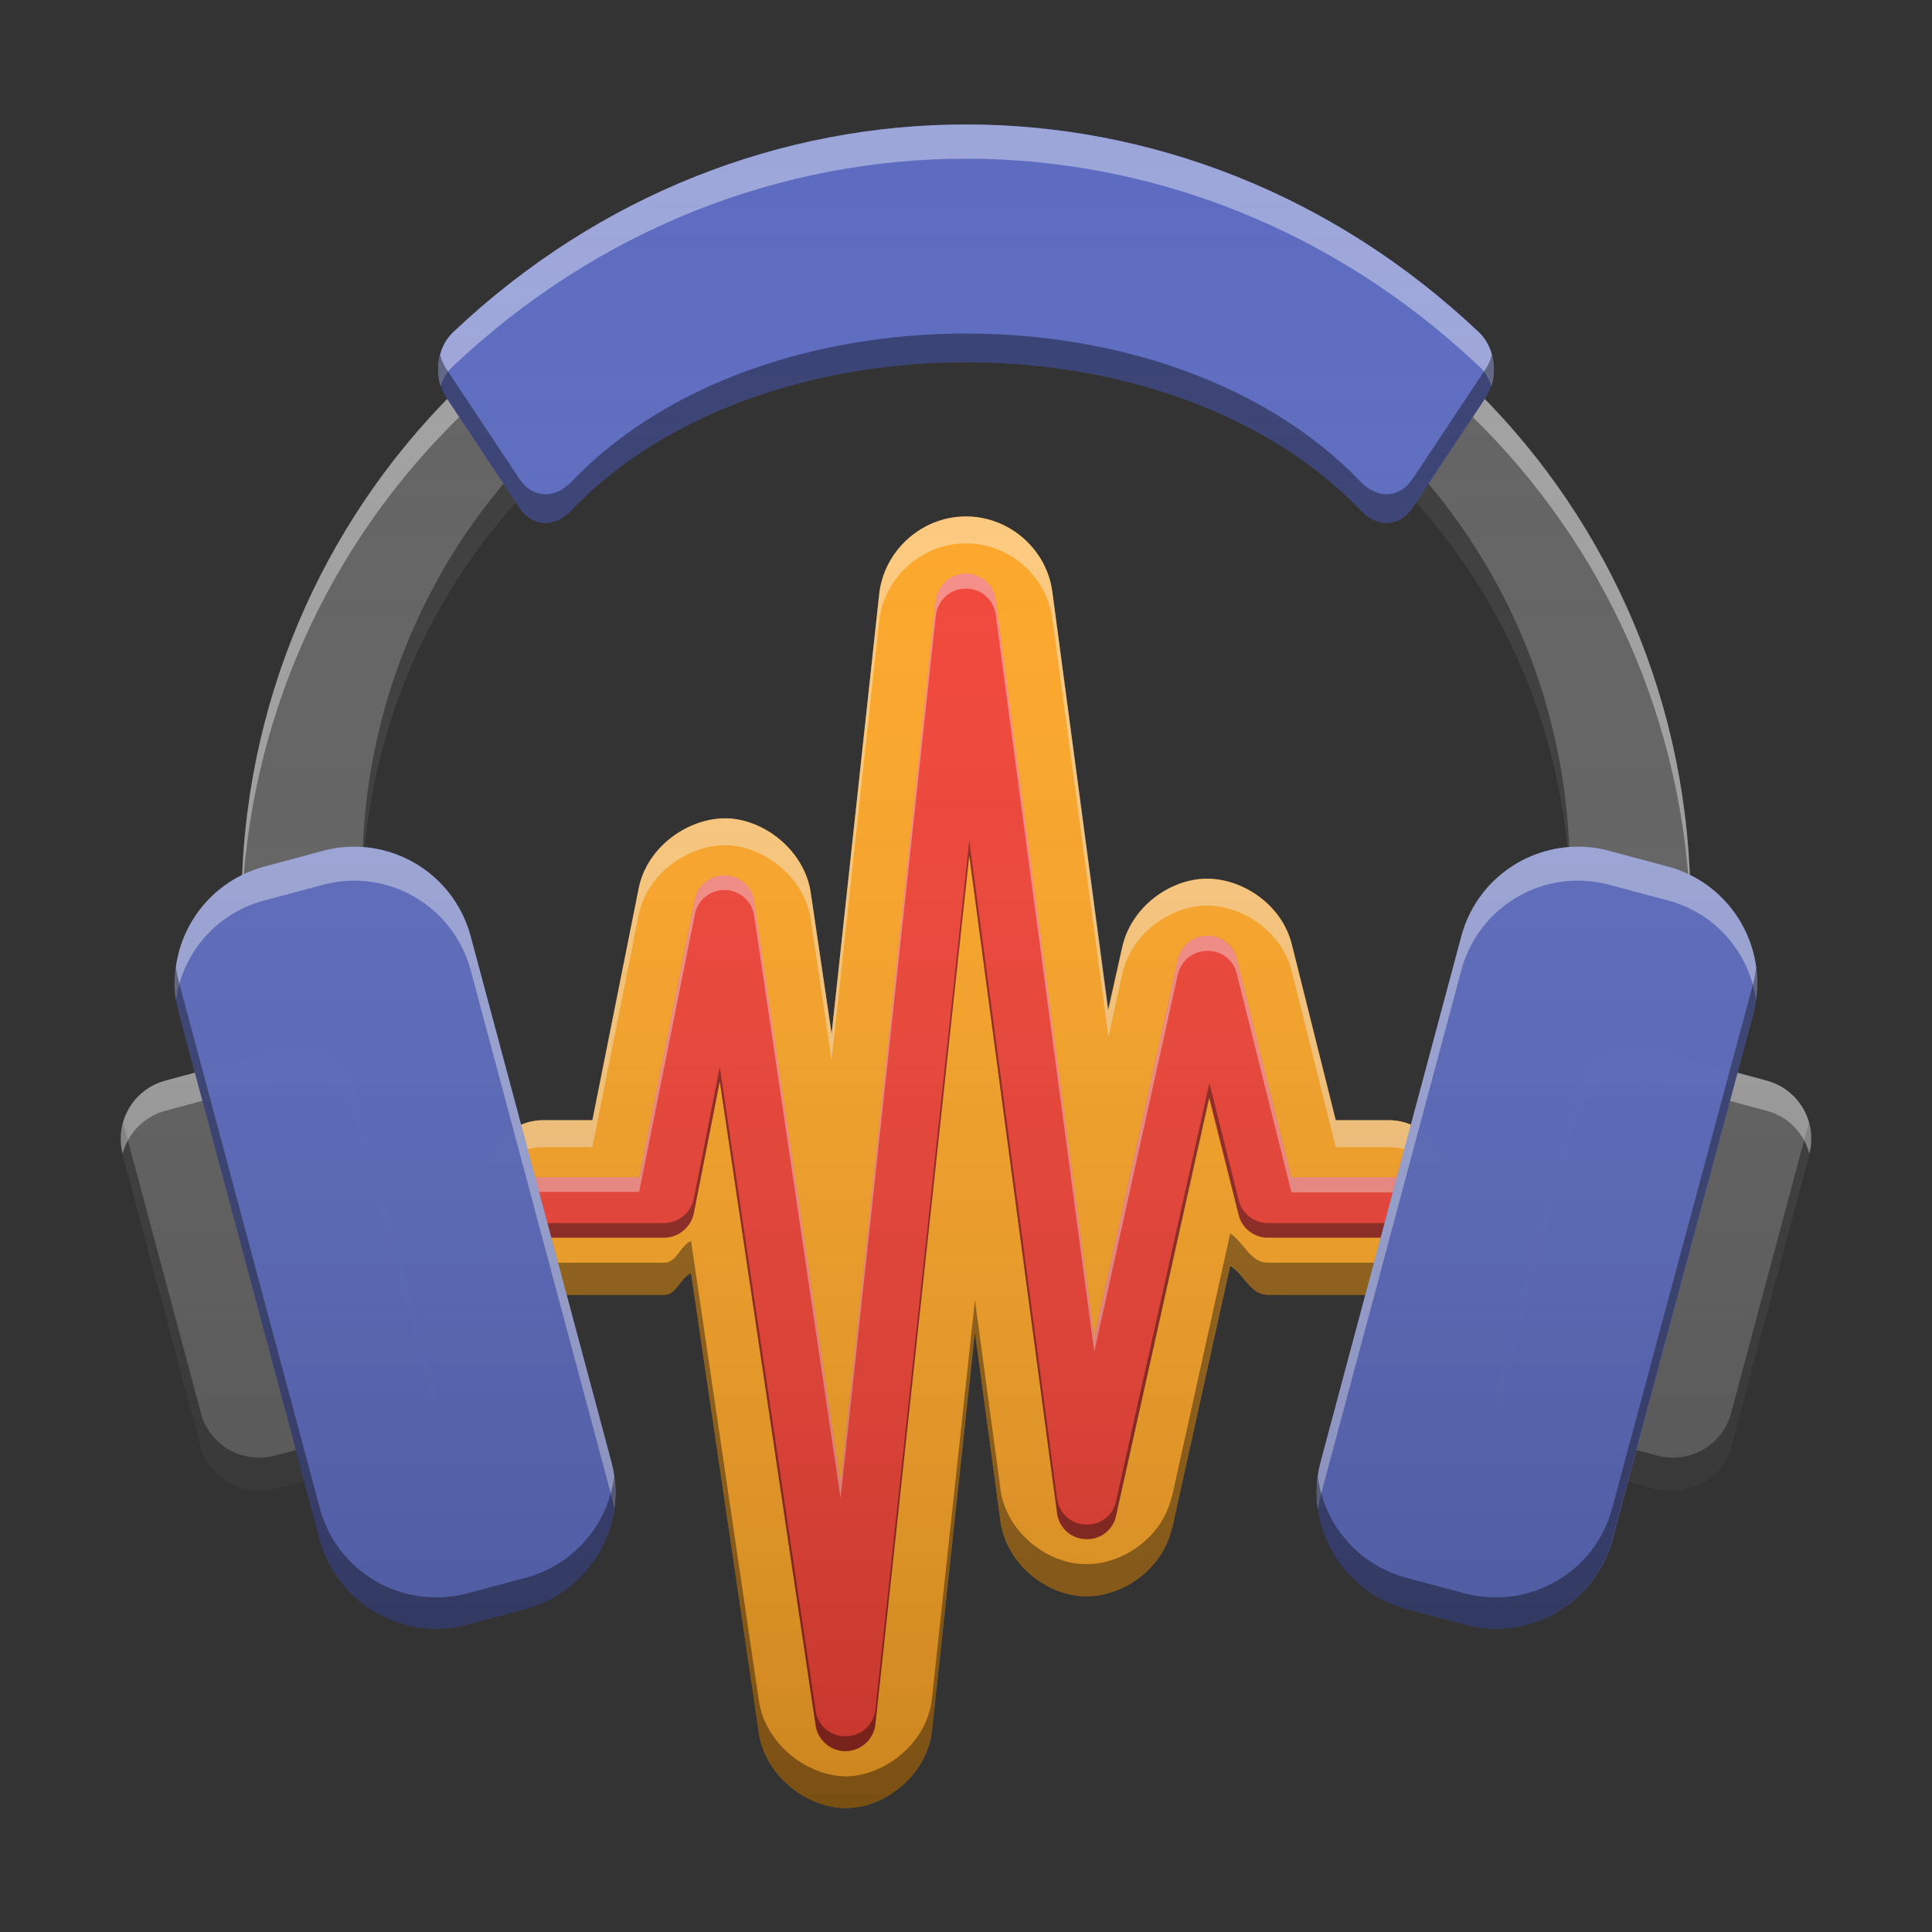 
<svg xmlns="http://www.w3.org/2000/svg" xmlns:xlink="http://www.w3.org/1999/xlink" width="16" height="16" viewBox="0 0 16 16" version="1.1">
<rect x="0" y="0" width="16" height="16" fill="#333333" stroke="none"/>
<defs>
<linearGradient id="linear0" gradientUnits="userSpaceOnUse" x1="32" y1="60" x2="32" y2="4" gradientTransform="matrix(0.25,0,0,0.25,0,0)">
<stop offset="0" style="stop-color:rgb(0%,0%,0%);stop-opacity:0.2;"/>
<stop offset="1" style="stop-color:rgb(100%,100%,100%);stop-opacity:0;"/>
</linearGradient>
</defs>
<g id="surface1">
<path style=" stroke:none;fill-rule:nonzero;fill:rgb(100%,65.49%,14.902%);fill-opacity:1;" d="M 7.996 4.75 C 7.871 4.75 7.766 4.848 7.75 4.973 L 6.961 12.281 L 6.246 7.465 C 6.23 7.344 6.129 7.254 6.008 7.25 C 5.883 7.246 5.777 7.332 5.754 7.449 L 5.293 9.75 L 4.5 9.75 L 4.5 10.25 L 5.5 10.25 C 5.617 10.25 5.723 10.164 5.746 10.047 L 5.961 8.957 L 6.754 14.285 C 6.77 14.41 6.879 14.504 7.004 14.5 C 7.133 14.5 7.238 14.402 7.25 14.277 L 8.027 7.086 L 8.754 12.531 C 8.77 12.652 8.871 12.742 8.988 12.746 C 9.109 12.754 9.215 12.672 9.242 12.555 L 10.012 9.09 L 10.258 10.062 C 10.285 10.172 10.387 10.25 10.5 10.25 L 11.5 10.25 L 11.5 9.75 L 10.695 9.75 L 10.242 7.938 C 10.215 7.824 10.113 7.746 9.996 7.75 C 9.879 7.75 9.781 7.832 9.754 7.945 L 9.062 11.07 L 8.246 4.965 C 8.23 4.84 8.121 4.75 7.996 4.75 Z M 7.996 4.75 "/>
<path style=" stroke:none;fill-rule:nonzero;fill:rgb(100%,65.49%,14.902%);fill-opacity:1;" d="M 7.992 4.277 C 7.629 4.281 7.32 4.562 7.281 4.922 L 6.887 8.562 L 6.715 7.398 C 6.664 7.039 6.324 6.785 6.02 6.777 C 5.711 6.77 5.359 7.004 5.289 7.359 L 4.906 9.277 L 4.5 9.277 C 4.238 9.277 4.027 9.488 4.027 9.75 L 4.027 10.25 C 4.027 10.512 4.238 10.723 4.5 10.723 L 5.5 10.723 C 5.605 10.723 5.629 10.586 5.723 10.543 L 6.285 14.352 C 6.34 14.719 6.699 14.98 7.016 14.973 C 7.332 14.969 7.684 14.695 7.719 14.324 L 8.074 11.031 L 8.285 12.594 C 8.285 12.598 8.285 12.598 8.285 12.598 C 8.336 12.953 8.664 13.207 8.969 13.219 C 9.273 13.234 9.621 13.012 9.703 12.664 C 9.703 12.66 9.703 12.66 9.707 12.656 L 10.188 10.48 C 10.305 10.555 10.355 10.723 10.5 10.723 L 11.5 10.723 C 11.762 10.723 11.973 10.512 11.973 10.25 L 11.973 9.75 C 11.973 9.488 11.762 9.277 11.5 9.277 L 11.062 9.277 L 10.699 7.824 C 10.617 7.488 10.285 7.273 9.988 7.277 C 9.691 7.281 9.367 7.508 9.293 7.848 L 9.176 8.367 L 8.715 4.902 C 8.668 4.543 8.352 4.273 7.992 4.277 Z M 7.992 4.277 "/>
<path style=" stroke:none;fill-rule:nonzero;fill:rgb(100%,100%,100%);fill-opacity:0.4;" d="M 7.992 4.277 C 7.629 4.281 7.32 4.562 7.281 4.922 L 6.887 8.562 L 6.715 7.398 C 6.664 7.039 6.324 6.785 6.02 6.777 C 5.711 6.77 5.359 7.004 5.289 7.359 L 4.906 9.277 L 4.5 9.277 C 4.238 9.277 4.027 9.488 4.027 9.75 L 4.027 9.973 C 4.027 9.711 4.238 9.5 4.5 9.5 L 4.906 9.5 L 5.289 7.578 C 5.359 7.227 5.711 6.992 6.02 7 C 6.324 7.008 6.664 7.262 6.715 7.617 L 6.887 8.781 L 7.281 5.145 C 7.32 4.785 7.629 4.504 7.992 4.5 C 8.352 4.496 8.668 4.766 8.715 5.125 L 9.18 8.586 L 9.293 8.07 C 9.367 7.73 9.691 7.504 9.988 7.5 C 10.285 7.496 10.617 7.711 10.699 8.047 L 11.062 9.5 L 11.5 9.5 C 11.762 9.5 11.973 9.711 11.973 9.973 L 11.973 9.75 C 11.973 9.488 11.762 9.277 11.5 9.277 L 11.062 9.277 L 10.699 7.824 C 10.617 7.488 10.285 7.273 9.988 7.277 C 9.691 7.281 9.367 7.508 9.293 7.848 L 9.18 8.367 L 8.715 4.902 C 8.668 4.543 8.352 4.273 7.992 4.277 Z M 7.992 4.277 "/>
<path style=" stroke:none;fill-rule:nonzero;fill:rgb(0%,0%,0%);fill-opacity:0.4;" d="M 4.027 9.984 L 4.027 10.25 C 4.027 10.512 4.238 10.723 4.5 10.723 L 5.5 10.723 C 5.605 10.723 5.629 10.586 5.723 10.543 L 6.285 14.352 C 6.34 14.719 6.699 14.98 7.016 14.973 C 7.332 14.969 7.684 14.695 7.719 14.324 L 8.074 11.031 L 8.285 12.594 C 8.285 12.598 8.285 12.598 8.285 12.598 C 8.336 12.953 8.664 13.207 8.969 13.219 C 9.273 13.234 9.621 13.012 9.703 12.664 C 9.703 12.66 9.703 12.66 9.707 12.656 L 10.188 10.477 C 10.305 10.555 10.355 10.723 10.5 10.723 L 11.5 10.723 C 11.762 10.723 11.973 10.512 11.973 10.25 L 11.973 9.984 C 11.973 10.246 11.762 10.457 11.5 10.457 L 10.5 10.457 C 10.355 10.457 10.305 10.293 10.188 10.215 L 9.707 12.391 C 9.703 12.395 9.703 12.395 9.703 12.398 C 9.621 12.746 9.273 12.969 8.969 12.953 C 8.664 12.941 8.336 12.688 8.285 12.336 C 8.285 12.332 8.285 12.332 8.285 12.328 L 8.074 10.766 L 7.719 14.059 C 7.684 14.43 7.332 14.703 7.016 14.711 C 6.699 14.715 6.34 14.453 6.285 14.086 L 5.723 10.277 C 5.629 10.32 5.605 10.457 5.5 10.457 L 4.5 10.457 C 4.238 10.457 4.027 10.246 4.027 9.984 Z M 4.027 9.984 "/>
<path style=" stroke:none;fill-rule:nonzero;fill:rgb(95.686%,26.275%,21.176%);fill-opacity:1;" d="M 7.996 4.75 C 7.871 4.75 7.766 4.848 7.75 4.973 L 6.961 12.281 L 6.246 7.465 C 6.23 7.344 6.129 7.254 6.008 7.25 C 5.883 7.246 5.777 7.332 5.754 7.449 L 5.293 9.75 L 4 9.75 L 4 10.25 L 5.5 10.25 C 5.617 10.25 5.723 10.164 5.746 10.047 L 5.961 8.957 L 6.754 14.285 C 6.77 14.41 6.879 14.504 7.004 14.5 C 7.133 14.5 7.238 14.402 7.25 14.277 L 8.027 7.086 L 8.754 12.531 C 8.77 12.652 8.871 12.742 8.988 12.746 C 9.109 12.754 9.215 12.672 9.242 12.555 L 10.012 9.09 L 10.258 10.062 C 10.285 10.172 10.387 10.25 10.5 10.25 L 12 10.25 L 12 9.75 L 10.695 9.75 L 10.242 7.938 C 10.215 7.824 10.113 7.746 9.996 7.75 C 9.879 7.75 9.781 7.832 9.754 7.945 L 9.062 11.07 L 8.246 4.965 C 8.23 4.84 8.121 4.75 7.996 4.75 Z M 7.996 4.75 "/>
<path style=" stroke:none;fill-rule:nonzero;fill:rgb(100%,100%,100%);fill-opacity:0.4;" d="M 7.996 4.75 C 7.871 4.75 7.766 4.848 7.75 4.973 L 6.961 12.281 L 6.246 7.461 C 6.23 7.344 6.129 7.254 6.008 7.25 C 5.883 7.246 5.777 7.332 5.754 7.449 L 5.293 9.75 L 4 9.75 L 4 9.871 L 5.293 9.871 L 5.754 7.574 C 5.777 7.453 5.883 7.367 6.008 7.371 C 6.129 7.375 6.23 7.465 6.246 7.586 L 6.961 12.406 L 7.75 5.098 C 7.766 4.969 7.871 4.875 7.996 4.875 C 8.121 4.871 8.23 4.965 8.246 5.09 L 9.062 11.195 L 9.754 8.07 C 9.781 7.957 9.879 7.875 9.996 7.875 C 10.113 7.871 10.215 7.949 10.242 8.062 L 10.695 9.875 L 12 9.875 L 12 9.75 L 10.695 9.75 L 10.242 7.938 C 10.215 7.828 10.113 7.746 9.996 7.75 C 9.879 7.75 9.781 7.832 9.754 7.945 L 9.062 11.07 L 8.246 4.965 C 8.23 4.84 8.121 4.75 7.996 4.75 Z M 7.996 4.75 "/>
<path style=" stroke:none;fill-rule:nonzero;fill:rgb(38.039%,38.039%,38.039%);fill-opacity:1;" d="M 14.629 8.949 L 13.664 8.688 C 13.398 8.617 13.125 8.777 13.051 9.043 L 12.406 11.457 C 12.332 11.723 12.492 12 12.758 12.07 L 13.723 12.328 C 13.992 12.398 14.266 12.242 14.336 11.977 L 14.984 9.559 C 15.055 9.293 14.898 9.02 14.629 8.949 Z M 14.629 8.949 "/>
<path style=" stroke:none;fill-rule:nonzero;fill:rgb(38.039%,38.039%,38.039%);fill-opacity:1;" d="M 8 1.5 C 4.676 1.5 2 4.176 2 7.5 C 2 7.668 2.008 7.836 2.023 8 L 3.023 8 C 3.008 7.836 3 7.668 3 7.5 C 3 4.73 5.23 2.5 8 2.5 C 10.77 2.5 13 4.73 13 7.5 C 13 7.668 12.992 7.836 12.977 8 L 13.977 8 C 13.992 7.836 14 7.668 14 7.5 C 14 4.176 11.324 1.5 8 1.5 Z M 8 1.5 "/>
<path style=" stroke:none;fill-rule:nonzero;fill:rgb(38.039%,38.039%,38.039%);fill-opacity:1;" d="M 1.371 8.949 L 2.336 8.688 C 2.602 8.617 2.879 8.777 2.949 9.043 L 3.598 11.457 C 3.668 11.723 3.508 12 3.242 12.07 L 2.277 12.328 C 2.012 12.398 1.734 12.242 1.664 11.977 L 1.016 9.559 C 0.945 9.293 1.105 9.02 1.371 8.949 Z M 1.371 8.949 "/>
<path style=" stroke:none;fill-rule:nonzero;fill:rgb(0%,0%,0%);fill-opacity:0.4;" d="M 8 2.227 C 5.23 2.227 3 4.457 3 7.227 C 3 7.281 3 7.332 3.004 7.387 C 3.062 4.668 5.27 2.5 8 2.5 C 10.73 2.5 12.938 4.668 12.996 7.387 C 13 7.332 13 7.281 13 7.227 C 13 4.457 10.77 2.227 8 2.227 Z M 2.004 7.391 C 2.004 7.426 2 7.465 2 7.5 C 2 7.668 2.008 7.836 2.023 8 L 3.023 8 C 3.016 7.91 3.012 7.816 3.008 7.727 L 2.023 7.727 C 2.012 7.613 2.008 7.504 2.004 7.391 Z M 13.996 7.391 C 13.992 7.504 13.988 7.613 13.977 7.727 L 12.992 7.727 C 12.988 7.816 12.984 7.91 12.977 8 L 13.977 8 C 13.992 7.836 14 7.668 14 7.5 C 14 7.465 13.996 7.426 13.996 7.391 Z M 1.02 9.297 C 0.996 9.379 0.992 9.469 1.016 9.559 L 1.664 11.977 C 1.734 12.242 2.008 12.398 2.277 12.328 L 3.242 12.07 C 3.512 12 3.668 11.727 3.598 11.457 L 3.594 11.449 C 3.547 11.613 3.418 11.75 3.242 11.797 L 2.277 12.055 C 2.008 12.125 1.734 11.969 1.664 11.703 Z M 14.98 9.297 L 14.336 11.703 C 14.266 11.969 13.992 12.125 13.727 12.055 L 12.758 11.797 C 12.582 11.75 12.453 11.613 12.406 11.449 L 12.406 11.457 C 12.332 11.727 12.492 12 12.758 12.07 L 13.727 12.328 C 13.992 12.398 14.266 12.242 14.336 11.977 L 14.984 9.559 C 15.008 9.469 15.004 9.379 14.98 9.297 Z M 14.98 9.297 "/>
<path style=" stroke:none;fill-rule:nonzero;fill:rgb(100%,100%,100%);fill-opacity:0.4;" d="M 8 1.5 C 4.676 1.5 2 4.176 2 7.5 C 2 7.531 2 7.559 2 7.59 C 2.086 4.34 4.73 1.75 8 1.75 C 11.27 1.75 13.914 4.34 14 7.59 C 14 7.559 14 7.531 14 7.5 C 14 4.176 11.324 1.5 8 1.5 Z M 3.004 7.594 C 3 7.648 3 7.699 3 7.75 C 3 7.832 3.004 7.918 3.008 8 L 3.023 8 C 3.012 7.867 3.004 7.73 3.004 7.594 Z M 12.996 7.594 C 12.996 7.73 12.988 7.867 12.977 8 L 12.992 8 C 12.996 7.918 13 7.832 13 7.75 C 13 7.699 13 7.648 12.996 7.594 Z M 2.461 8.672 C 2.422 8.672 2.379 8.68 2.336 8.688 L 1.371 8.949 C 1.105 9.02 0.949 9.289 1.016 9.555 C 1.059 9.387 1.191 9.246 1.371 9.199 L 2.336 8.938 C 2.379 8.926 2.422 8.922 2.461 8.922 C 2.684 8.918 2.887 9.066 2.949 9.293 L 3.598 11.707 C 3.617 11.629 3.617 11.543 3.598 11.457 L 2.949 9.043 C 2.887 8.816 2.684 8.668 2.461 8.672 Z M 13.516 8.672 C 13.301 8.68 13.109 8.824 13.051 9.043 L 12.406 11.457 C 12.383 11.543 12.383 11.629 12.406 11.707 L 13.051 9.293 C 13.109 9.074 13.301 8.93 13.516 8.922 C 13.562 8.922 13.613 8.926 13.664 8.938 L 14.629 9.199 C 14.812 9.246 14.941 9.387 14.984 9.555 C 15.051 9.289 14.895 9.02 14.629 8.949 L 13.664 8.688 C 13.613 8.676 13.562 8.672 13.516 8.672 Z M 13.516 8.672 "/>
<path style=" stroke:none;fill-rule:nonzero;fill:rgb(0%,0%,0%);fill-opacity:0.4;" d="M 8.027 6.961 L 7.25 14.156 C 7.238 14.281 7.133 14.379 7.004 14.379 C 6.879 14.383 6.77 14.289 6.754 14.164 L 5.961 8.836 L 5.746 9.926 C 5.723 10.043 5.617 10.129 5.5 10.129 L 4 10.129 L 4 10.25 L 5.5 10.25 C 5.617 10.25 5.723 10.164 5.746 10.047 L 5.961 8.957 L 6.754 14.285 C 6.77 14.41 6.879 14.504 7.004 14.504 C 7.133 14.5 7.238 14.402 7.25 14.277 L 8.027 7.086 L 8.754 12.531 C 8.77 12.652 8.867 12.742 8.988 12.746 C 9.109 12.754 9.219 12.672 9.242 12.555 L 10.016 9.09 L 10.258 10.062 C 10.285 10.172 10.387 10.25 10.5 10.25 L 12 10.25 L 12 10.129 L 10.5 10.129 C 10.387 10.129 10.285 10.051 10.258 9.938 L 10.016 8.969 L 9.242 12.434 C 9.219 12.551 9.109 12.633 8.988 12.625 C 8.867 12.621 8.77 12.531 8.754 12.41 Z M 8.027 6.961 "/>
<path style=" stroke:none;fill-rule:nonzero;fill:rgb(36.078%,41.961%,75.294%);fill-opacity:0.996;" d="M 2.191 7.176 L 2.672 7.047 C 3.207 6.902 3.754 7.219 3.898 7.754 L 5.062 12.102 C 5.207 12.633 4.887 13.18 4.355 13.324 L 3.871 13.453 C 3.34 13.598 2.789 13.281 2.648 12.746 L 1.484 8.398 C 1.34 7.867 1.656 7.32 2.191 7.176 Z M 2.191 7.176 "/>
<path style=" stroke:none;fill-rule:nonzero;fill:rgb(36.078%,41.961%,75.294%);fill-opacity:0.996;" d="M 13.812 7.176 L 13.328 7.047 C 12.793 6.902 12.246 7.219 12.102 7.754 L 10.938 12.102 C 10.797 12.633 11.113 13.18 11.645 13.324 L 12.129 13.453 C 12.664 13.598 13.211 13.281 13.355 12.746 L 14.52 8.398 C 14.66 7.867 14.344 7.32 13.812 7.176 Z M 13.812 7.176 "/>
<path style=" stroke:none;fill-rule:nonzero;fill:rgb(36.078%,41.961%,75.294%);fill-opacity:1;" d="M 4.301 4.203 L 3.699 3.297 C 3.59 3.133 3.609 2.883 3.754 2.75 C 6.176 0.457 9.824 0.457 12.246 2.75 C 12.391 2.883 12.41 3.133 12.301 3.297 L 11.699 4.203 C 11.59 4.367 11.406 4.371 11.27 4.227 C 9.707 2.59 6.293 2.59 4.73 4.227 C 4.594 4.371 4.41 4.367 4.301 4.203 Z M 4.301 4.203 "/>
<path style=" stroke:none;fill-rule:nonzero;fill:rgb(100%,100%,100%);fill-opacity:0.4;" d="M 2.922 7.012 C 2.84 7.012 2.758 7.023 2.672 7.047 L 2.191 7.176 C 1.695 7.309 1.387 7.785 1.457 8.281 C 1.512 7.895 1.789 7.562 2.191 7.457 L 2.672 7.328 C 3.207 7.184 3.754 7.5 3.898 8.035 L 5.062 12.383 C 5.074 12.422 5.082 12.461 5.086 12.5 C 5.105 12.371 5.098 12.234 5.062 12.102 L 3.898 7.754 C 3.777 7.301 3.367 7.008 2.922 7.012 Z M 2.922 7.012 "/>
<path style=" stroke:none;fill-rule:nonzero;fill:rgb(100%,100%,100%);fill-opacity:0.4;" d="M 13.078 7.012 C 12.633 7.008 12.223 7.301 12.102 7.754 L 10.938 12.102 C 10.902 12.234 10.895 12.371 10.914 12.5 C 10.922 12.461 10.93 12.422 10.938 12.383 L 12.102 8.035 C 12.246 7.5 12.793 7.184 13.328 7.328 L 13.812 7.457 C 14.211 7.562 14.488 7.895 14.543 8.281 C 14.613 7.785 14.305 7.309 13.812 7.176 L 13.328 7.047 C 13.246 7.023 13.16 7.012 13.078 7.012 Z M 13.078 7.012 "/>
<path style=" stroke:none;fill-rule:nonzero;fill:rgb(100%,100%,100%);fill-opacity:0.4;" d="M 8 1.031 C 6.48 1.031 4.965 1.605 3.754 2.75 C 3.637 2.859 3.602 3.043 3.648 3.199 C 3.672 3.133 3.703 3.074 3.754 3.031 C 6.176 0.742 9.824 0.742 12.246 3.031 C 12.297 3.074 12.328 3.133 12.352 3.199 C 12.398 3.043 12.363 2.859 12.246 2.75 C 11.035 1.605 9.52 1.031 8 1.031 Z M 8 1.031 "/>
<path style=" stroke:none;fill-rule:nonzero;fill:rgb(0%,0%,0%);fill-opacity:0.4;" d="M 1.457 8.008 C 1.441 8.137 1.449 8.27 1.484 8.398 L 2.648 12.746 C 2.789 13.281 3.336 13.598 3.871 13.453 L 4.355 13.324 C 4.848 13.191 5.152 12.723 5.086 12.23 C 5.035 12.621 4.758 12.957 4.355 13.066 L 3.871 13.195 C 3.336 13.336 2.789 13.023 2.648 12.488 L 1.484 8.141 C 1.473 8.098 1.461 8.055 1.457 8.008 Z M 1.457 8.008 "/>
<path style=" stroke:none;fill-rule:nonzero;fill:rgb(0%,0%,0%);fill-opacity:0.4;" d="M 14.543 8.008 C 14.539 8.055 14.531 8.098 14.52 8.141 L 13.352 12.488 C 13.211 13.023 12.664 13.336 12.129 13.195 L 11.645 13.066 C 11.242 12.957 10.965 12.621 10.914 12.23 C 10.848 12.723 11.156 13.191 11.645 13.324 L 12.129 13.453 C 12.664 13.598 13.211 13.281 13.352 12.746 L 14.52 8.398 C 14.555 8.27 14.562 8.137 14.543 8.008 Z M 14.543 8.008 "/>
<path style=" stroke:none;fill-rule:nonzero;fill:rgb(0%,0%,0%);fill-opacity:0.4;" d="M 8 2.762 C 6.754 2.762 5.512 3.172 4.73 3.992 C 4.594 4.133 4.41 4.129 4.301 3.965 L 3.699 3.059 C 3.672 3.02 3.656 2.98 3.645 2.938 C 3.613 3.059 3.629 3.195 3.699 3.297 L 4.301 4.203 C 4.41 4.367 4.594 4.371 4.73 4.227 C 6.293 2.59 9.707 2.59 11.27 4.227 C 11.406 4.371 11.59 4.367 11.699 4.203 L 12.301 3.297 C 12.371 3.195 12.387 3.059 12.355 2.938 C 12.344 2.98 12.328 3.02 12.301 3.059 L 11.699 3.965 C 11.59 4.129 11.406 4.133 11.27 3.992 C 10.488 3.172 9.246 2.762 8 2.762 Z M 8 2.762 "/>
<path style=" stroke:none;fill-rule:nonzero;fill:url(#linear0);" d="M 8 1.031 C 6.48 1.031 4.965 1.605 3.754 2.75 C 3.609 2.883 3.59 3.133 3.699 3.297 L 3.703 3.305 C 2.703 4.328 2.07 5.711 2.008 7.242 C 1.586 7.449 1.355 7.93 1.484 8.398 L 1.613 8.883 L 1.371 8.949 C 1.102 9.02 0.945 9.293 1.016 9.559 L 1.664 11.977 C 1.734 12.242 2.008 12.398 2.277 12.328 L 2.52 12.266 L 2.648 12.746 C 2.789 13.281 3.336 13.598 3.871 13.453 L 4.355 13.324 C 4.891 13.18 5.207 12.633 5.062 12.102 L 4.691 10.723 L 5.5 10.723 C 5.605 10.723 5.629 10.586 5.723 10.543 L 6.285 14.352 C 6.34 14.719 6.699 14.98 7.016 14.973 C 7.332 14.969 7.684 14.695 7.719 14.324 L 8.074 11.031 L 8.285 12.594 C 8.285 12.598 8.285 12.598 8.285 12.598 C 8.336 12.953 8.664 13.207 8.969 13.219 C 9.273 13.234 9.621 13.012 9.703 12.664 C 9.703 12.66 9.703 12.66 9.707 12.656 L 10.188 10.477 C 10.305 10.555 10.355 10.723 10.5 10.723 L 11.309 10.723 L 10.938 12.102 C 10.797 12.633 11.109 13.18 11.645 13.324 L 12.129 13.453 C 12.664 13.598 13.211 13.281 13.352 12.746 L 13.484 12.266 L 13.727 12.328 C 13.992 12.398 14.266 12.242 14.336 11.977 L 14.984 9.559 C 15.055 9.293 14.898 9.02 14.629 8.949 L 14.391 8.883 L 14.52 8.398 C 14.645 7.93 14.414 7.449 13.992 7.242 C 13.93 5.711 13.297 4.328 12.297 3.305 L 12.301 3.297 C 12.41 3.133 12.391 2.883 12.246 2.75 C 11.035 1.605 9.52 1.031 8 1.031 Z M 8 3 C 9.246 3 10.488 3.41 11.27 4.227 C 11.406 4.371 11.59 4.367 11.699 4.203 L 11.727 4.16 C 12.418 4.934 12.871 5.922 12.977 7.016 C 12.57 7.055 12.215 7.336 12.102 7.754 L 11.684 9.316 C 11.625 9.293 11.562 9.277 11.5 9.277 L 11.062 9.277 L 10.699 7.824 C 10.617 7.488 10.285 7.273 9.988 7.277 C 9.691 7.281 9.367 7.508 9.293 7.848 L 9.18 8.367 L 8.715 4.902 C 8.668 4.543 8.352 4.273 7.992 4.277 C 7.629 4.281 7.32 4.562 7.281 4.922 L 6.887 8.562 L 6.715 7.398 C 6.664 7.039 6.324 6.785 6.02 6.777 C 5.711 6.77 5.359 7.004 5.289 7.359 L 4.906 9.277 L 4.5 9.277 C 4.438 9.277 4.375 9.293 4.316 9.316 L 3.898 7.754 C 3.785 7.336 3.43 7.051 3.023 7.016 C 3.129 5.922 3.582 4.934 4.273 4.16 L 4.301 4.203 C 4.41 4.367 4.594 4.371 4.73 4.227 C 5.512 3.41 6.754 3 8 3 Z M 8 3 "/>
</g>
</svg>
